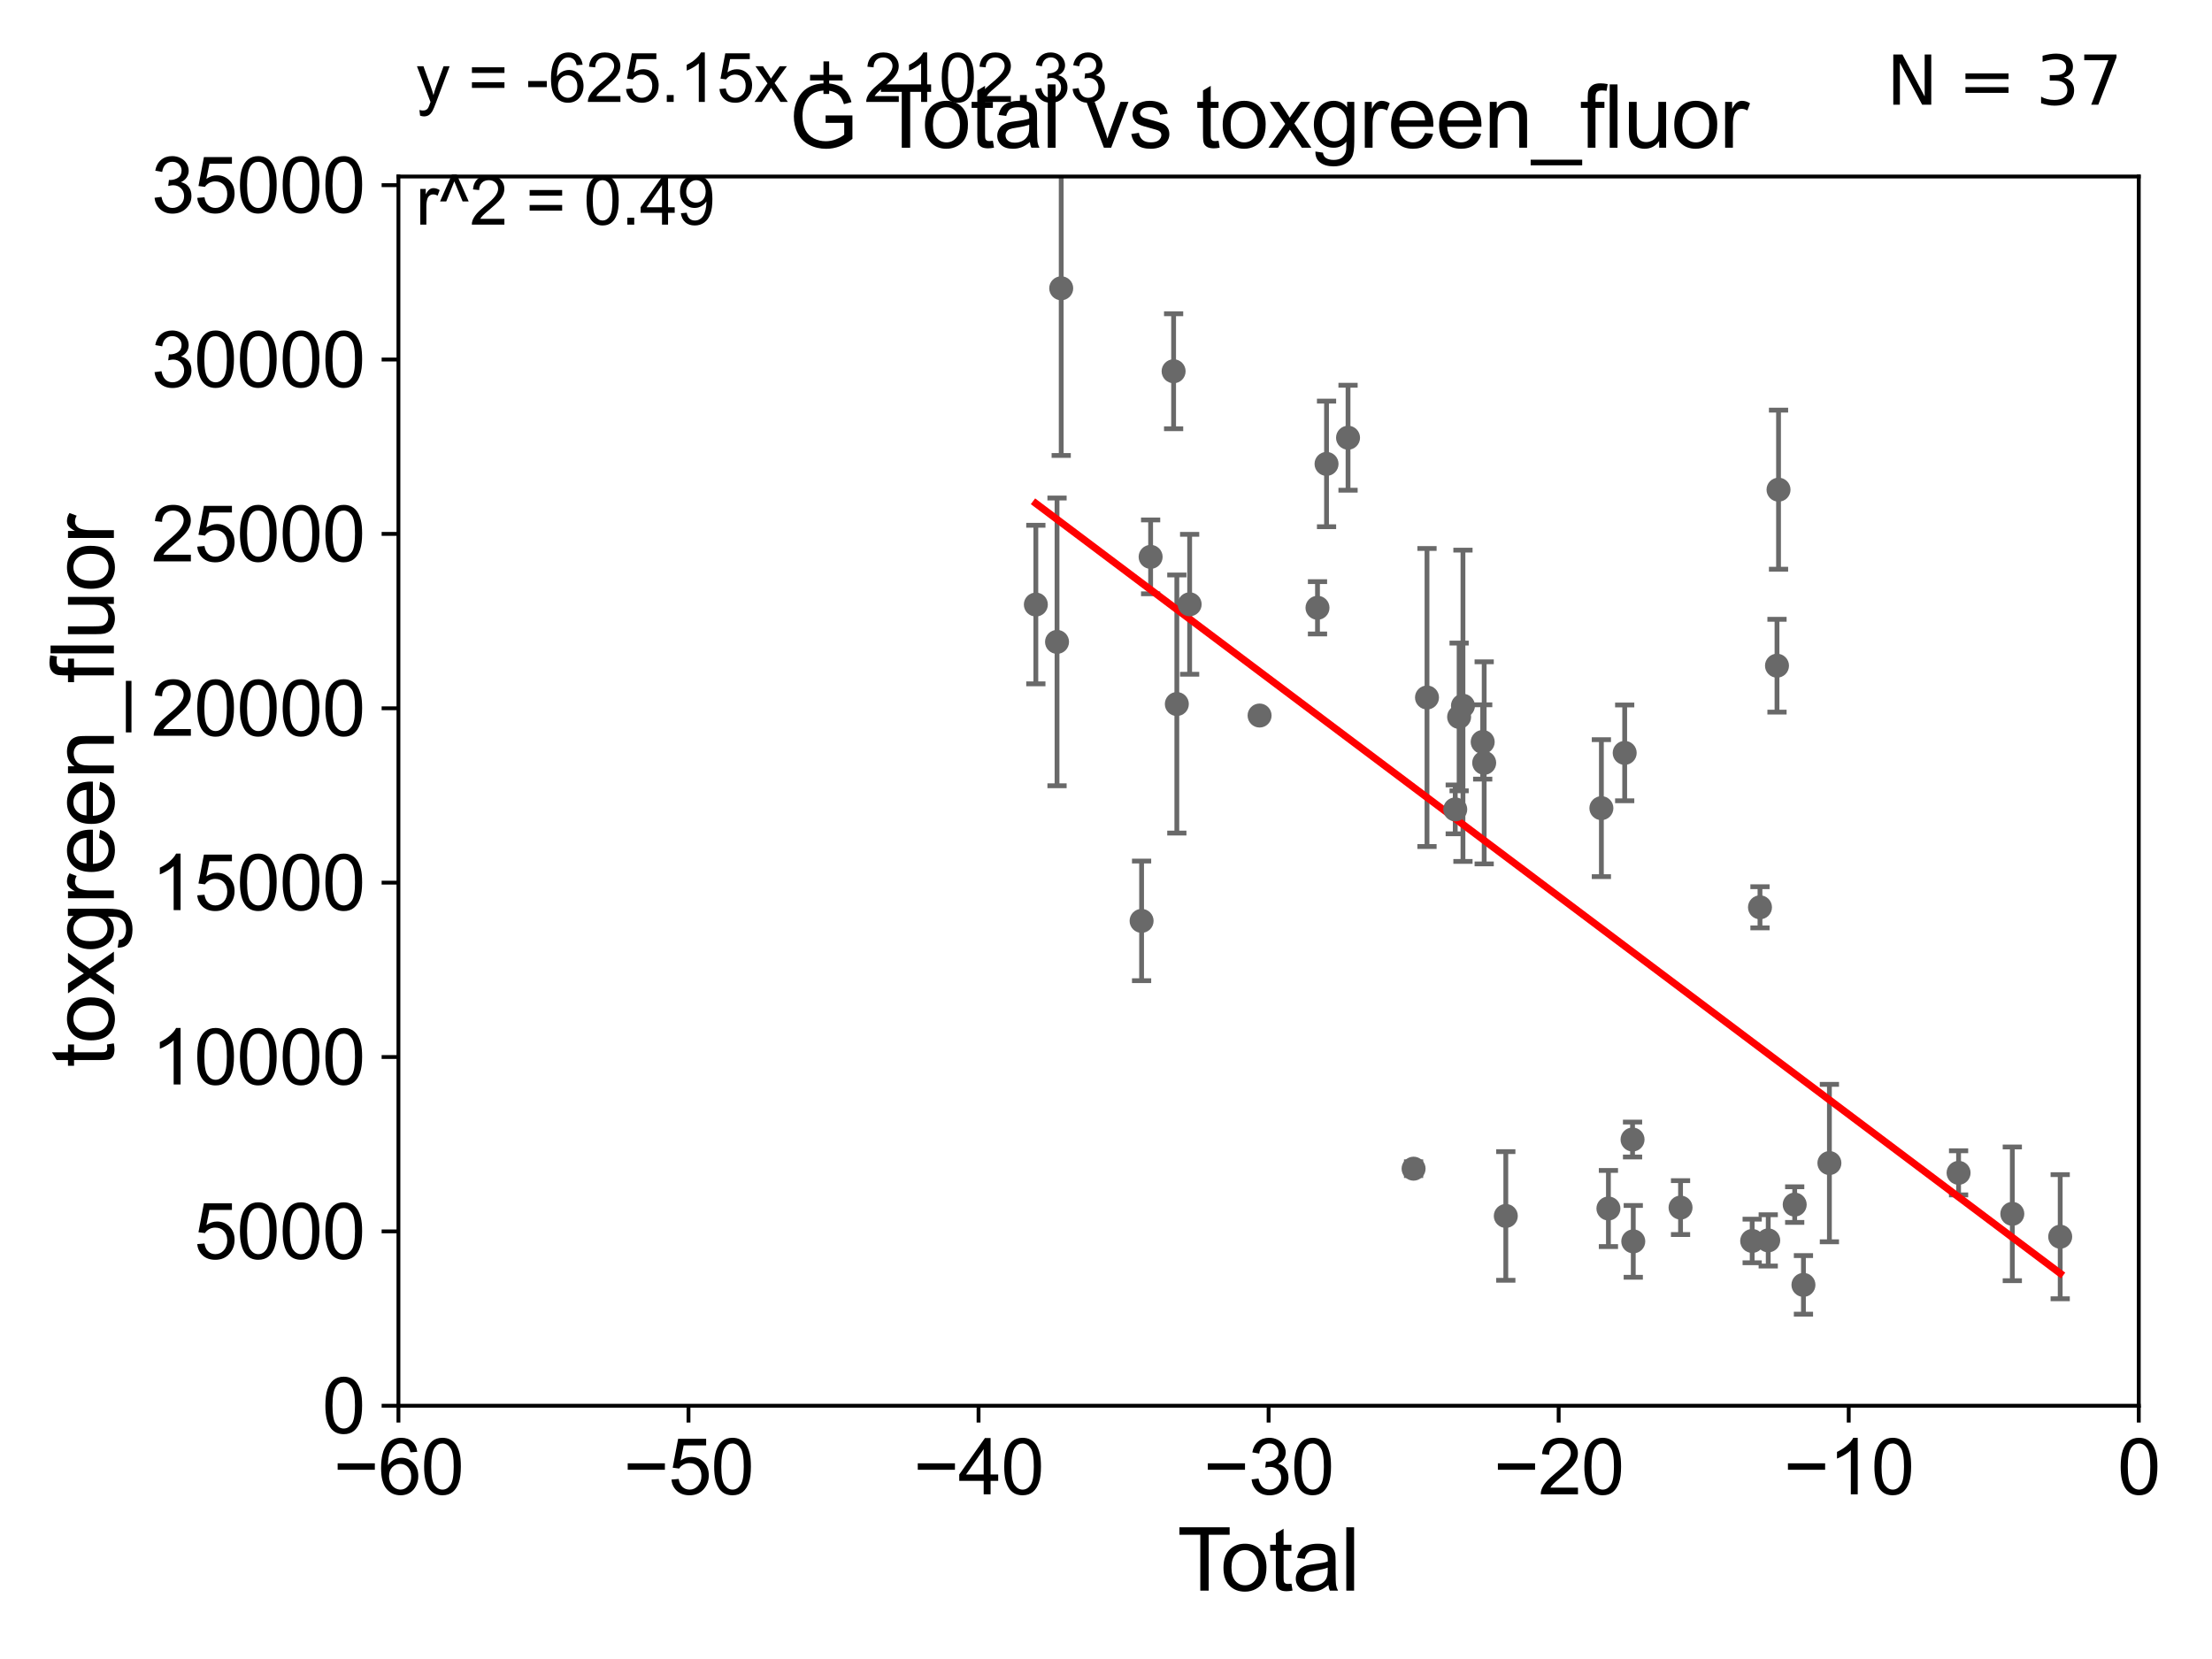<?xml version="1.0" encoding="utf-8" standalone="no"?>
<!DOCTYPE svg PUBLIC "-//W3C//DTD SVG 1.1//EN"
  "http://www.w3.org/Graphics/SVG/1.1/DTD/svg11.dtd">
<svg xmlns:xlink="http://www.w3.org/1999/xlink" width="460.8pt" height="345.6pt" viewBox="0 0 460.8 345.6" xmlns="http://www.w3.org/2000/svg" version="1.1">
 <defs>
  <style type="text/css">*{stroke-linejoin: round; stroke-linecap: butt}</style>
 </defs>
 <g id="figure_1">
  <g id="patch_1">
   <path d="M 0 345.6 
L 460.8 345.6 
L 460.8 0 
L 0 0 
z
" style="fill: #ffffff"/>
  </g>
  <g id="axes_1">
   <g id="patch_2">
    <path d="M 83 292.84 
L 445.545 292.84 
L 445.545 36.775 
L 83 36.775 
z
" style="fill: #ffffff"/>
   </g>
   <g id="PathCollection_1">
    <defs>
     <path id="m08e81e4da4" d="M 0 1.118 
C 0.297 1.118 0.581 1 0.791 0.791 
C 1 0.581 1.118 0.297 1.118 0 
C 1.118 -0.297 1 -0.581 0.791 -0.791 
C 0.581 -1 0.297 -1.118 0 -1.118 
C -0.297 -1.118 -0.581 -1 -0.791 -0.791 
C -1 -0.581 -1.118 -0.297 -1.118 0 
C -1.118 0.297 -1 0.581 -0.791 0.791 
C -0.581 1 -0.297 1.118 0 1.118 
z
" style="stroke: #696969"/>
    </defs>
    <g clip-path="url(#p239531ba52)">
     <use xlink:href="#m08e81e4da4" x="215.786" y="125.939" style="fill: #696969; stroke: #696969"/>
     <use xlink:href="#m08e81e4da4" x="333.598" y="168.352" style="fill: #696969; stroke: #696969"/>
     <use xlink:href="#m08e81e4da4" x="335.063" y="251.754" style="fill: #696969; stroke: #696969"/>
     <use xlink:href="#m08e81e4da4" x="338.453" y="156.841" style="fill: #696969; stroke: #696969"/>
     <use xlink:href="#m08e81e4da4" x="340.09" y="237.384" style="fill: #696969; stroke: #696969"/>
     <use xlink:href="#m08e81e4da4" x="340.24" y="258.602" style="fill: #696969; stroke: #696969"/>
     <use xlink:href="#m08e81e4da4" x="350.088" y="251.563" style="fill: #696969; stroke: #696969"/>
     <use xlink:href="#m08e81e4da4" x="365.01" y="258.514" style="fill: #696969; stroke: #696969"/>
     <use xlink:href="#m08e81e4da4" x="366.636" y="189.009" style="fill: #696969; stroke: #696969"/>
     <use xlink:href="#m08e81e4da4" x="368.355" y="258.394" style="fill: #696969; stroke: #696969"/>
     <use xlink:href="#m08e81e4da4" x="370.181" y="138.677" style="fill: #696969; stroke: #696969"/>
     <use xlink:href="#m08e81e4da4" x="370.501" y="102.009" style="fill: #696969; stroke: #696969"/>
     <use xlink:href="#m08e81e4da4" x="373.869" y="250.94" style="fill: #696969; stroke: #696969"/>
     <use xlink:href="#m08e81e4da4" x="375.69" y="267.665" style="fill: #696969; stroke: #696969"/>
     <use xlink:href="#m08e81e4da4" x="381.098" y="242.287" style="fill: #696969; stroke: #696969"/>
     <use xlink:href="#m08e81e4da4" x="408.008" y="244.324" style="fill: #696969; stroke: #696969"/>
     <use xlink:href="#m08e81e4da4" x="313.686" y="253.305" style="fill: #696969; stroke: #696969"/>
     <use xlink:href="#m08e81e4da4" x="419.202" y="252.864" style="fill: #696969; stroke: #696969"/>
     <use xlink:href="#m08e81e4da4" x="309.182" y="158.912" style="fill: #696969; stroke: #696969"/>
     <use xlink:href="#m08e81e4da4" x="304.76" y="147.023" style="fill: #696969; stroke: #696969"/>
     <use xlink:href="#m08e81e4da4" x="220.199" y="133.718" style="fill: #696969; stroke: #696969"/>
     <use xlink:href="#m08e81e4da4" x="221.069" y="60.054" style="fill: #696969; stroke: #696969"/>
     <use xlink:href="#m08e81e4da4" x="237.815" y="191.837" style="fill: #696969; stroke: #696969"/>
     <use xlink:href="#m08e81e4da4" x="239.696" y="116.005" style="fill: #696969; stroke: #696969"/>
     <use xlink:href="#m08e81e4da4" x="244.485" y="77.339" style="fill: #696969; stroke: #696969"/>
     <use xlink:href="#m08e81e4da4" x="245.156" y="146.662" style="fill: #696969; stroke: #696969"/>
     <use xlink:href="#m08e81e4da4" x="247.825" y="125.886" style="fill: #696969; stroke: #696969"/>
     <use xlink:href="#m08e81e4da4" x="262.395" y="149.058" style="fill: #696969; stroke: #696969"/>
     <use xlink:href="#m08e81e4da4" x="274.459" y="126.613" style="fill: #696969; stroke: #696969"/>
     <use xlink:href="#m08e81e4da4" x="276.342" y="96.642" style="fill: #696969; stroke: #696969"/>
     <use xlink:href="#m08e81e4da4" x="280.821" y="91.187" style="fill: #696969; stroke: #696969"/>
     <use xlink:href="#m08e81e4da4" x="294.475" y="243.457" style="fill: #696969; stroke: #696969"/>
     <use xlink:href="#m08e81e4da4" x="297.27" y="145.302" style="fill: #696969; stroke: #696969"/>
     <use xlink:href="#m08e81e4da4" x="303.153" y="168.611" style="fill: #696969; stroke: #696969"/>
     <use xlink:href="#m08e81e4da4" x="303.962" y="149.352" style="fill: #696969; stroke: #696969"/>
     <use xlink:href="#m08e81e4da4" x="308.872" y="154.566" style="fill: #696969; stroke: #696969"/>
     <use xlink:href="#m08e81e4da4" x="429.177" y="257.63" style="fill: #696969; stroke: #696969"/>
    </g>
   </g>
   <g id="matplotlib.axis_1">
    <g id="xtick_1">
     <g id="line2d_1">
      <defs>
       <path id="m0cb0c0a713" d="M 0 0 
L 0 3.5 
" style="stroke: #000000; stroke-width: 0.8"/>
      </defs>
      <g>
       <use xlink:href="#m0cb0c0a713" x="83" y="292.84" style="stroke: #000000; stroke-width: 0.8"/>
      </g>
     </g>
     <g id="text_1">
      <!-- −60 -->
      <g transform="translate(69.43 311.293)scale(0.16 -0.16)">
       <defs>
        <path id="ArialMT-2212" d="M 3381 1997 
L 356 1997 
L 356 2522 
L 3381 2522 
L 3381 1997 
z
" transform="scale(0.016)"/>
        <path id="ArialMT-36" d="M 3184 3459 
L 2625 3416 
Q 2550 3747 2413 3897 
Q 2184 4138 1850 4138 
Q 1581 4138 1378 3988 
Q 1113 3794 959 3422 
Q 806 3050 800 2363 
Q 1003 2672 1297 2822 
Q 1591 2972 1913 2972 
Q 2475 2972 2870 2558 
Q 3266 2144 3266 1488 
Q 3266 1056 3080 686 
Q 2894 316 2569 119 
Q 2244 -78 1831 -78 
Q 1128 -78 684 439 
Q 241 956 241 2144 
Q 241 3472 731 4075 
Q 1159 4600 1884 4600 
Q 2425 4600 2770 4297 
Q 3116 3994 3184 3459 
z
M 888 1484 
Q 888 1194 1011 928 
Q 1134 663 1356 523 
Q 1578 384 1822 384 
Q 2178 384 2434 671 
Q 2691 959 2691 1453 
Q 2691 1928 2437 2201 
Q 2184 2475 1800 2475 
Q 1419 2475 1153 2201 
Q 888 1928 888 1484 
z
" transform="scale(0.016)"/>
        <path id="ArialMT-30" d="M 266 2259 
Q 266 3072 433 3567 
Q 600 4063 929 4331 
Q 1259 4600 1759 4600 
Q 2128 4600 2406 4451 
Q 2684 4303 2865 4023 
Q 3047 3744 3150 3342 
Q 3253 2941 3253 2259 
Q 3253 1453 3087 958 
Q 2922 463 2592 192 
Q 2263 -78 1759 -78 
Q 1097 -78 719 397 
Q 266 969 266 2259 
z
M 844 2259 
Q 844 1131 1108 757 
Q 1372 384 1759 384 
Q 2147 384 2411 759 
Q 2675 1134 2675 2259 
Q 2675 3391 2411 3762 
Q 2147 4134 1753 4134 
Q 1366 4134 1134 3806 
Q 844 3388 844 2259 
z
" transform="scale(0.016)"/>
       </defs>
       <use xlink:href="#ArialMT-2212"/>
       <use xlink:href="#ArialMT-36" x="58.398"/>
       <use xlink:href="#ArialMT-30" x="114.014"/>
      </g>
     </g>
    </g>
    <g id="xtick_2">
     <g id="line2d_2">
      <g>
       <use xlink:href="#m0cb0c0a713" x="143.424" y="292.84" style="stroke: #000000; stroke-width: 0.8"/>
      </g>
     </g>
     <g id="text_2">
      <!-- −50 -->
      <g transform="translate(129.854 311.293)scale(0.16 -0.16)">
       <defs>
        <path id="ArialMT-35" d="M 266 1200 
L 856 1250 
Q 922 819 1161 601 
Q 1400 384 1738 384 
Q 2144 384 2425 690 
Q 2706 997 2706 1503 
Q 2706 1984 2436 2262 
Q 2166 2541 1728 2541 
Q 1456 2541 1237 2417 
Q 1019 2294 894 2097 
L 366 2166 
L 809 4519 
L 3088 4519 
L 3088 3981 
L 1259 3981 
L 1013 2750 
Q 1425 3038 1878 3038 
Q 2478 3038 2890 2622 
Q 3303 2206 3303 1553 
Q 3303 931 2941 478 
Q 2500 -78 1738 -78 
Q 1113 -78 717 272 
Q 322 622 266 1200 
z
" transform="scale(0.016)"/>
       </defs>
       <use xlink:href="#ArialMT-2212"/>
       <use xlink:href="#ArialMT-35" x="58.398"/>
       <use xlink:href="#ArialMT-30" x="114.014"/>
      </g>
     </g>
    </g>
    <g id="xtick_3">
     <g id="line2d_3">
      <g>
       <use xlink:href="#m0cb0c0a713" x="203.848" y="292.84" style="stroke: #000000; stroke-width: 0.8"/>
      </g>
     </g>
     <g id="text_3">
      <!-- −40 -->
      <g transform="translate(190.278 311.293)scale(0.16 -0.16)">
       <defs>
        <path id="ArialMT-34" d="M 2069 0 
L 2069 1097 
L 81 1097 
L 81 1613 
L 2172 4581 
L 2631 4581 
L 2631 1613 
L 3250 1613 
L 3250 1097 
L 2631 1097 
L 2631 0 
L 2069 0 
z
M 2069 1613 
L 2069 3678 
L 634 1613 
L 2069 1613 
z
" transform="scale(0.016)"/>
       </defs>
       <use xlink:href="#ArialMT-2212"/>
       <use xlink:href="#ArialMT-34" x="58.398"/>
       <use xlink:href="#ArialMT-30" x="114.014"/>
      </g>
     </g>
    </g>
    <g id="xtick_4">
     <g id="line2d_4">
      <g>
       <use xlink:href="#m0cb0c0a713" x="264.272" y="292.84" style="stroke: #000000; stroke-width: 0.8"/>
      </g>
     </g>
     <g id="text_4">
      <!-- −30 -->
      <g transform="translate(250.702 311.293)scale(0.16 -0.16)">
       <defs>
        <path id="ArialMT-33" d="M 269 1209 
L 831 1284 
Q 928 806 1161 595 
Q 1394 384 1728 384 
Q 2125 384 2398 659 
Q 2672 934 2672 1341 
Q 2672 1728 2419 1979 
Q 2166 2231 1775 2231 
Q 1616 2231 1378 2169 
L 1441 2663 
Q 1497 2656 1531 2656 
Q 1891 2656 2178 2843 
Q 2466 3031 2466 3422 
Q 2466 3731 2256 3934 
Q 2047 4138 1716 4138 
Q 1388 4138 1169 3931 
Q 950 3725 888 3313 
L 325 3413 
Q 428 3978 793 4289 
Q 1159 4600 1703 4600 
Q 2078 4600 2393 4439 
Q 2709 4278 2876 4000 
Q 3044 3722 3044 3409 
Q 3044 3113 2884 2869 
Q 2725 2625 2413 2481 
Q 2819 2388 3044 2092 
Q 3269 1797 3269 1353 
Q 3269 753 2831 336 
Q 2394 -81 1725 -81 
Q 1122 -81 723 278 
Q 325 638 269 1209 
z
" transform="scale(0.016)"/>
       </defs>
       <use xlink:href="#ArialMT-2212"/>
       <use xlink:href="#ArialMT-33" x="58.398"/>
       <use xlink:href="#ArialMT-30" x="114.014"/>
      </g>
     </g>
    </g>
    <g id="xtick_5">
     <g id="line2d_5">
      <g>
       <use xlink:href="#m0cb0c0a713" x="324.697" y="292.84" style="stroke: #000000; stroke-width: 0.8"/>
      </g>
     </g>
     <g id="text_5">
      <!-- −20 -->
      <g transform="translate(311.127 311.293)scale(0.16 -0.16)">
       <defs>
        <path id="ArialMT-32" d="M 3222 541 
L 3222 0 
L 194 0 
Q 188 203 259 391 
Q 375 700 629 1000 
Q 884 1300 1366 1694 
Q 2113 2306 2375 2664 
Q 2638 3022 2638 3341 
Q 2638 3675 2398 3904 
Q 2159 4134 1775 4134 
Q 1369 4134 1125 3890 
Q 881 3647 878 3216 
L 300 3275 
Q 359 3922 746 4261 
Q 1134 4600 1788 4600 
Q 2447 4600 2831 4234 
Q 3216 3869 3216 3328 
Q 3216 3053 3103 2787 
Q 2991 2522 2730 2228 
Q 2469 1934 1863 1422 
Q 1356 997 1212 845 
Q 1069 694 975 541 
L 3222 541 
z
" transform="scale(0.016)"/>
       </defs>
       <use xlink:href="#ArialMT-2212"/>
       <use xlink:href="#ArialMT-32" x="58.398"/>
       <use xlink:href="#ArialMT-30" x="114.014"/>
      </g>
     </g>
    </g>
    <g id="xtick_6">
     <g id="line2d_6">
      <g>
       <use xlink:href="#m0cb0c0a713" x="385.121" y="292.84" style="stroke: #000000; stroke-width: 0.8"/>
      </g>
     </g>
     <g id="text_6">
      <!-- −10 -->
      <g transform="translate(371.551 311.293)scale(0.16 -0.16)">
       <defs>
        <path id="ArialMT-31" d="M 2384 0 
L 1822 0 
L 1822 3584 
Q 1619 3391 1289 3197 
Q 959 3003 697 2906 
L 697 3450 
Q 1169 3672 1522 3987 
Q 1875 4303 2022 4600 
L 2384 4600 
L 2384 0 
z
" transform="scale(0.016)"/>
       </defs>
       <use xlink:href="#ArialMT-2212"/>
       <use xlink:href="#ArialMT-31" x="58.398"/>
       <use xlink:href="#ArialMT-30" x="114.014"/>
      </g>
     </g>
    </g>
    <g id="xtick_7">
     <g id="line2d_7">
      <g>
       <use xlink:href="#m0cb0c0a713" x="445.545" y="292.84" style="stroke: #000000; stroke-width: 0.8"/>
      </g>
     </g>
     <g id="text_7">
      <!-- 0 -->
      <g transform="translate(441.096 311.293)scale(0.16 -0.16)">
       <use xlink:href="#ArialMT-30"/>
      </g>
     </g>
    </g>
    <g id="text_8">
     <!-- Total -->
     <g transform="translate(245.267 331.357)scale(0.18 -0.18)">
      <defs>
       <path id="ArialMT-54" d="M 1659 0 
L 1659 4041 
L 150 4041 
L 150 4581 
L 3781 4581 
L 3781 4041 
L 2266 4041 
L 2266 0 
L 1659 0 
z
" transform="scale(0.016)"/>
       <path id="ArialMT-6f" d="M 213 1659 
Q 213 2581 725 3025 
Q 1153 3394 1769 3394 
Q 2453 3394 2887 2945 
Q 3322 2497 3322 1706 
Q 3322 1066 3130 698 
Q 2938 331 2570 128 
Q 2203 -75 1769 -75 
Q 1072 -75 642 372 
Q 213 819 213 1659 
z
M 791 1659 
Q 791 1022 1069 705 
Q 1347 388 1769 388 
Q 2188 388 2466 706 
Q 2744 1025 2744 1678 
Q 2744 2294 2464 2611 
Q 2184 2928 1769 2928 
Q 1347 2928 1069 2612 
Q 791 2297 791 1659 
z
" transform="scale(0.016)"/>
       <path id="ArialMT-74" d="M 1650 503 
L 1731 6 
Q 1494 -44 1306 -44 
Q 1000 -44 831 53 
Q 663 150 594 308 
Q 525 466 525 972 
L 525 2881 
L 113 2881 
L 113 3319 
L 525 3319 
L 525 4141 
L 1084 4478 
L 1084 3319 
L 1650 3319 
L 1650 2881 
L 1084 2881 
L 1084 941 
Q 1084 700 1114 631 
Q 1144 563 1211 522 
Q 1278 481 1403 481 
Q 1497 481 1650 503 
z
" transform="scale(0.016)"/>
       <path id="ArialMT-61" d="M 2588 409 
Q 2275 144 1986 34 
Q 1697 -75 1366 -75 
Q 819 -75 525 192 
Q 231 459 231 875 
Q 231 1119 342 1320 
Q 453 1522 633 1644 
Q 813 1766 1038 1828 
Q 1203 1872 1538 1913 
Q 2219 1994 2541 2106 
Q 2544 2222 2544 2253 
Q 2544 2597 2384 2738 
Q 2169 2928 1744 2928 
Q 1347 2928 1158 2789 
Q 969 2650 878 2297 
L 328 2372 
Q 403 2725 575 2942 
Q 747 3159 1072 3276 
Q 1397 3394 1825 3394 
Q 2250 3394 2515 3294 
Q 2781 3194 2906 3042 
Q 3031 2891 3081 2659 
Q 3109 2516 3109 2141 
L 3109 1391 
Q 3109 606 3145 398 
Q 3181 191 3288 0 
L 2700 0 
Q 2613 175 2588 409 
z
M 2541 1666 
Q 2234 1541 1622 1453 
Q 1275 1403 1131 1340 
Q 988 1278 909 1158 
Q 831 1038 831 891 
Q 831 666 1001 516 
Q 1172 366 1500 366 
Q 1825 366 2078 508 
Q 2331 650 2450 897 
Q 2541 1088 2541 1459 
L 2541 1666 
z
" transform="scale(0.016)"/>
       <path id="ArialMT-6c" d="M 409 0 
L 409 4581 
L 972 4581 
L 972 0 
L 409 0 
z
" transform="scale(0.016)"/>
      </defs>
      <use xlink:href="#ArialMT-54"/>
      <use xlink:href="#ArialMT-6f" x="49.959"/>
      <use xlink:href="#ArialMT-74" x="105.574"/>
      <use xlink:href="#ArialMT-61" x="133.357"/>
      <use xlink:href="#ArialMT-6c" x="188.973"/>
     </g>
    </g>
   </g>
   <g id="matplotlib.axis_2">
    <g id="ytick_1">
     <g id="line2d_8">
      <defs>
       <path id="md3a8d37939" d="M 0 0 
L -3.5 0 
" style="stroke: #000000; stroke-width: 0.8"/>
      </defs>
      <g>
       <use xlink:href="#md3a8d37939" x="83" y="292.84" style="stroke: #000000; stroke-width: 0.8"/>
      </g>
     </g>
     <g id="text_9">
      <!-- 0 -->
      <g transform="translate(67.103 298.566)scale(0.16 -0.16)">
       <use xlink:href="#ArialMT-30"/>
      </g>
     </g>
    </g>
    <g id="ytick_2">
     <g id="line2d_9">
      <g>
       <use xlink:href="#md3a8d37939" x="83" y="256.516" style="stroke: #000000; stroke-width: 0.8"/>
      </g>
     </g>
     <g id="text_10">
      <!-- 5000 -->
      <g transform="translate(40.41 262.242)scale(0.16 -0.16)">
       <use xlink:href="#ArialMT-35"/>
       <use xlink:href="#ArialMT-30" x="55.615"/>
       <use xlink:href="#ArialMT-30" x="111.23"/>
       <use xlink:href="#ArialMT-30" x="166.846"/>
      </g>
     </g>
    </g>
    <g id="ytick_3">
     <g id="line2d_10">
      <g>
       <use xlink:href="#md3a8d37939" x="83" y="220.192" style="stroke: #000000; stroke-width: 0.8"/>
      </g>
     </g>
     <g id="text_11">
      <!-- 10000 -->
      <g transform="translate(31.512 225.918)scale(0.16 -0.16)">
       <use xlink:href="#ArialMT-31"/>
       <use xlink:href="#ArialMT-30" x="55.615"/>
       <use xlink:href="#ArialMT-30" x="111.23"/>
       <use xlink:href="#ArialMT-30" x="166.846"/>
       <use xlink:href="#ArialMT-30" x="222.461"/>
      </g>
     </g>
    </g>
    <g id="ytick_4">
     <g id="line2d_11">
      <g>
       <use xlink:href="#md3a8d37939" x="83" y="183.867" style="stroke: #000000; stroke-width: 0.8"/>
      </g>
     </g>
     <g id="text_12">
      <!-- 15000 -->
      <g transform="translate(31.512 189.594)scale(0.16 -0.16)">
       <use xlink:href="#ArialMT-31"/>
       <use xlink:href="#ArialMT-35" x="55.615"/>
       <use xlink:href="#ArialMT-30" x="111.23"/>
       <use xlink:href="#ArialMT-30" x="166.846"/>
       <use xlink:href="#ArialMT-30" x="222.461"/>
      </g>
     </g>
    </g>
    <g id="ytick_5">
     <g id="line2d_12">
      <g>
       <use xlink:href="#md3a8d37939" x="83" y="147.543" style="stroke: #000000; stroke-width: 0.8"/>
      </g>
     </g>
     <g id="text_13">
      <!-- 20000 -->
      <g transform="translate(31.512 153.27)scale(0.16 -0.16)">
       <use xlink:href="#ArialMT-32"/>
       <use xlink:href="#ArialMT-30" x="55.615"/>
       <use xlink:href="#ArialMT-30" x="111.23"/>
       <use xlink:href="#ArialMT-30" x="166.846"/>
       <use xlink:href="#ArialMT-30" x="222.461"/>
      </g>
     </g>
    </g>
    <g id="ytick_6">
     <g id="line2d_13">
      <g>
       <use xlink:href="#md3a8d37939" x="83" y="111.219" style="stroke: #000000; stroke-width: 0.8"/>
      </g>
     </g>
     <g id="text_14">
      <!-- 25000 -->
      <g transform="translate(31.512 116.945)scale(0.16 -0.16)">
       <use xlink:href="#ArialMT-32"/>
       <use xlink:href="#ArialMT-35" x="55.615"/>
       <use xlink:href="#ArialMT-30" x="111.23"/>
       <use xlink:href="#ArialMT-30" x="166.846"/>
       <use xlink:href="#ArialMT-30" x="222.461"/>
      </g>
     </g>
    </g>
    <g id="ytick_7">
     <g id="line2d_14">
      <g>
       <use xlink:href="#md3a8d37939" x="83" y="74.895" style="stroke: #000000; stroke-width: 0.8"/>
      </g>
     </g>
     <g id="text_15">
      <!-- 30000 -->
      <g transform="translate(31.512 80.621)scale(0.16 -0.16)">
       <use xlink:href="#ArialMT-33"/>
       <use xlink:href="#ArialMT-30" x="55.615"/>
       <use xlink:href="#ArialMT-30" x="111.23"/>
       <use xlink:href="#ArialMT-30" x="166.846"/>
       <use xlink:href="#ArialMT-30" x="222.461"/>
      </g>
     </g>
    </g>
    <g id="ytick_8">
     <g id="line2d_15">
      <g>
       <use xlink:href="#md3a8d37939" x="83" y="38.571" style="stroke: #000000; stroke-width: 0.8"/>
      </g>
     </g>
     <g id="text_16">
      <!-- 35000 -->
      <g transform="translate(31.512 44.297)scale(0.16 -0.16)">
       <use xlink:href="#ArialMT-33"/>
       <use xlink:href="#ArialMT-35" x="55.615"/>
       <use xlink:href="#ArialMT-30" x="111.23"/>
       <use xlink:href="#ArialMT-30" x="166.846"/>
       <use xlink:href="#ArialMT-30" x="222.461"/>
      </g>
     </g>
    </g>
    <g id="text_17">
     <!-- toxgreen_fluor -->
     <g transform="translate(23.724 222.34)rotate(-90)scale(0.18 -0.18)">
      <defs>
       <path id="ArialMT-78" d="M 47 0 
L 1259 1725 
L 138 3319 
L 841 3319 
L 1350 2541 
Q 1494 2319 1581 2169 
Q 1719 2375 1834 2534 
L 2394 3319 
L 3066 3319 
L 1919 1756 
L 3153 0 
L 2463 0 
L 1781 1031 
L 1600 1309 
L 728 0 
L 47 0 
z
" transform="scale(0.016)"/>
       <path id="ArialMT-67" d="M 319 -275 
L 866 -356 
Q 900 -609 1056 -725 
Q 1266 -881 1628 -881 
Q 2019 -881 2231 -725 
Q 2444 -569 2519 -288 
Q 2563 -116 2559 434 
Q 2191 0 1641 0 
Q 956 0 581 494 
Q 206 988 206 1678 
Q 206 2153 378 2554 
Q 550 2956 876 3175 
Q 1203 3394 1644 3394 
Q 2231 3394 2613 2919 
L 2613 3319 
L 3131 3319 
L 3131 450 
Q 3131 -325 2973 -648 
Q 2816 -972 2473 -1159 
Q 2131 -1347 1631 -1347 
Q 1038 -1347 672 -1080 
Q 306 -813 319 -275 
z
M 784 1719 
Q 784 1066 1043 766 
Q 1303 466 1694 466 
Q 2081 466 2343 764 
Q 2606 1063 2606 1700 
Q 2606 2309 2336 2618 
Q 2066 2928 1684 2928 
Q 1309 2928 1046 2623 
Q 784 2319 784 1719 
z
" transform="scale(0.016)"/>
       <path id="ArialMT-72" d="M 416 0 
L 416 3319 
L 922 3319 
L 922 2816 
Q 1116 3169 1280 3281 
Q 1444 3394 1641 3394 
Q 1925 3394 2219 3213 
L 2025 2691 
Q 1819 2813 1613 2813 
Q 1428 2813 1281 2702 
Q 1134 2591 1072 2394 
Q 978 2094 978 1738 
L 978 0 
L 416 0 
z
" transform="scale(0.016)"/>
       <path id="ArialMT-65" d="M 2694 1069 
L 3275 997 
Q 3138 488 2766 206 
Q 2394 -75 1816 -75 
Q 1088 -75 661 373 
Q 234 822 234 1631 
Q 234 2469 665 2931 
Q 1097 3394 1784 3394 
Q 2450 3394 2872 2941 
Q 3294 2488 3294 1666 
Q 3294 1616 3291 1516 
L 816 1516 
Q 847 969 1125 678 
Q 1403 388 1819 388 
Q 2128 388 2347 550 
Q 2566 713 2694 1069 
z
M 847 1978 
L 2700 1978 
Q 2663 2397 2488 2606 
Q 2219 2931 1791 2931 
Q 1403 2931 1139 2672 
Q 875 2413 847 1978 
z
" transform="scale(0.016)"/>
       <path id="ArialMT-6e" d="M 422 0 
L 422 3319 
L 928 3319 
L 928 2847 
Q 1294 3394 1984 3394 
Q 2284 3394 2536 3286 
Q 2788 3178 2913 3003 
Q 3038 2828 3088 2588 
Q 3119 2431 3119 2041 
L 3119 0 
L 2556 0 
L 2556 2019 
Q 2556 2363 2490 2533 
Q 2425 2703 2258 2804 
Q 2091 2906 1866 2906 
Q 1506 2906 1245 2678 
Q 984 2450 984 1813 
L 984 0 
L 422 0 
z
" transform="scale(0.016)"/>
       <path id="ArialMT-5f" d="M -97 -1272 
L -97 -866 
L 3631 -866 
L 3631 -1272 
L -97 -1272 
z
" transform="scale(0.016)"/>
       <path id="ArialMT-66" d="M 556 0 
L 556 2881 
L 59 2881 
L 59 3319 
L 556 3319 
L 556 3672 
Q 556 4006 616 4169 
Q 697 4388 901 4523 
Q 1106 4659 1475 4659 
Q 1713 4659 2000 4603 
L 1916 4113 
Q 1741 4144 1584 4144 
Q 1328 4144 1222 4034 
Q 1116 3925 1116 3625 
L 1116 3319 
L 1763 3319 
L 1763 2881 
L 1116 2881 
L 1116 0 
L 556 0 
z
" transform="scale(0.016)"/>
       <path id="ArialMT-75" d="M 2597 0 
L 2597 488 
Q 2209 -75 1544 -75 
Q 1250 -75 995 37 
Q 741 150 617 320 
Q 494 491 444 738 
Q 409 903 409 1263 
L 409 3319 
L 972 3319 
L 972 1478 
Q 972 1038 1006 884 
Q 1059 663 1231 536 
Q 1403 409 1656 409 
Q 1909 409 2131 539 
Q 2353 669 2445 892 
Q 2538 1116 2538 1541 
L 2538 3319 
L 3100 3319 
L 3100 0 
L 2597 0 
z
" transform="scale(0.016)"/>
      </defs>
      <use xlink:href="#ArialMT-74"/>
      <use xlink:href="#ArialMT-6f" x="27.783"/>
      <use xlink:href="#ArialMT-78" x="83.398"/>
      <use xlink:href="#ArialMT-67" x="133.398"/>
      <use xlink:href="#ArialMT-72" x="189.014"/>
      <use xlink:href="#ArialMT-65" x="222.314"/>
      <use xlink:href="#ArialMT-65" x="277.93"/>
      <use xlink:href="#ArialMT-6e" x="333.545"/>
      <use xlink:href="#ArialMT-5f" x="389.16"/>
      <use xlink:href="#ArialMT-66" x="444.775"/>
      <use xlink:href="#ArialMT-6c" x="472.559"/>
      <use xlink:href="#ArialMT-75" x="494.775"/>
      <use xlink:href="#ArialMT-6f" x="550.391"/>
      <use xlink:href="#ArialMT-72" x="606.006"/>
     </g>
    </g>
   </g>
   <g id="LineCollection_1">
    <path d="M 215.786 142.455 
L 215.786 109.423 
" clip-path="url(#p239531ba52)" style="fill: none; stroke: #696969"/>
    <path d="M 333.598 182.619 
L 333.598 154.085 
" clip-path="url(#p239531ba52)" style="fill: none; stroke: #696969"/>
    <path d="M 335.063 259.681 
L 335.063 243.828 
" clip-path="url(#p239531ba52)" style="fill: none; stroke: #696969"/>
    <path d="M 338.453 166.82 
L 338.453 146.861 
" clip-path="url(#p239531ba52)" style="fill: none; stroke: #696969"/>
    <path d="M 340.09 241.022 
L 340.09 233.746 
" clip-path="url(#p239531ba52)" style="fill: none; stroke: #696969"/>
    <path d="M 340.24 266.076 
L 340.24 251.127 
" clip-path="url(#p239531ba52)" style="fill: none; stroke: #696969"/>
    <path d="M 350.088 257.174 
L 350.088 245.952 
" clip-path="url(#p239531ba52)" style="fill: none; stroke: #696969"/>
    <path d="M 365.01 263.053 
L 365.01 253.975 
" clip-path="url(#p239531ba52)" style="fill: none; stroke: #696969"/>
    <path d="M 366.636 193.298 
L 366.636 184.72 
" clip-path="url(#p239531ba52)" style="fill: none; stroke: #696969"/>
    <path d="M 368.355 263.737 
L 368.355 253.051 
" clip-path="url(#p239531ba52)" style="fill: none; stroke: #696969"/>
    <path d="M 370.181 148.344 
L 370.181 129.01 
" clip-path="url(#p239531ba52)" style="fill: none; stroke: #696969"/>
    <path d="M 370.501 118.578 
L 370.501 85.439 
" clip-path="url(#p239531ba52)" style="fill: none; stroke: #696969"/>
    <path d="M 373.869 254.647 
L 373.869 247.232 
" clip-path="url(#p239531ba52)" style="fill: none; stroke: #696969"/>
    <path d="M 375.69 273.766 
L 375.69 261.564 
" clip-path="url(#p239531ba52)" style="fill: none; stroke: #696969"/>
    <path d="M 381.098 258.685 
L 381.098 225.89 
" clip-path="url(#p239531ba52)" style="fill: none; stroke: #696969"/>
    <path d="M 408.008 248.92 
L 408.008 239.727 
" clip-path="url(#p239531ba52)" style="fill: none; stroke: #696969"/>
    <path d="M 313.686 266.708 
L 313.686 239.903 
" clip-path="url(#p239531ba52)" style="fill: none; stroke: #696969"/>
    <path d="M 419.202 266.794 
L 419.202 238.933 
" clip-path="url(#p239531ba52)" style="fill: none; stroke: #696969"/>
    <path d="M 309.182 179.961 
L 309.182 137.862 
" clip-path="url(#p239531ba52)" style="fill: none; stroke: #696969"/>
    <path d="M 304.76 179.444 
L 304.76 114.602 
" clip-path="url(#p239531ba52)" style="fill: none; stroke: #696969"/>
    <path d="M 220.199 163.689 
L 220.199 103.748 
" clip-path="url(#p239531ba52)" style="fill: none; stroke: #696969"/>
    <path d="M 221.069 94.883 
L 221.069 25.225 
" clip-path="url(#p239531ba52)" style="fill: none; stroke: #696969"/>
    <path d="M 237.815 204.296 
L 237.815 179.378 
" clip-path="url(#p239531ba52)" style="fill: none; stroke: #696969"/>
    <path d="M 239.696 123.696 
L 239.696 108.315 
" clip-path="url(#p239531ba52)" style="fill: none; stroke: #696969"/>
    <path d="M 244.485 89.318 
L 244.485 65.36 
" clip-path="url(#p239531ba52)" style="fill: none; stroke: #696969"/>
    <path d="M 245.156 173.544 
L 245.156 119.78 
" clip-path="url(#p239531ba52)" style="fill: none; stroke: #696969"/>
    <path d="M 247.825 140.457 
L 247.825 111.314 
" clip-path="url(#p239531ba52)" style="fill: none; stroke: #696969"/>
    <path d="M 262.395 149.554 
L 262.395 148.562 
" clip-path="url(#p239531ba52)" style="fill: none; stroke: #696969"/>
    <path d="M 274.459 132.064 
L 274.459 121.162 
" clip-path="url(#p239531ba52)" style="fill: none; stroke: #696969"/>
    <path d="M 276.342 109.725 
L 276.342 83.558 
" clip-path="url(#p239531ba52)" style="fill: none; stroke: #696969"/>
    <path d="M 280.821 102.122 
L 280.821 80.251 
" clip-path="url(#p239531ba52)" style="fill: none; stroke: #696969"/>
    <path d="M 294.475 244.889 
L 294.475 242.025 
" clip-path="url(#p239531ba52)" style="fill: none; stroke: #696969"/>
    <path d="M 297.27 176.343 
L 297.27 114.261 
" clip-path="url(#p239531ba52)" style="fill: none; stroke: #696969"/>
    <path d="M 303.153 173.7 
L 303.153 163.522 
" clip-path="url(#p239531ba52)" style="fill: none; stroke: #696969"/>
    <path d="M 303.962 164.74 
L 303.962 133.965 
" clip-path="url(#p239531ba52)" style="fill: none; stroke: #696969"/>
    <path d="M 308.872 162.307 
L 308.872 146.825 
" clip-path="url(#p239531ba52)" style="fill: none; stroke: #696969"/>
    <path d="M 429.177 270.559 
L 429.177 244.701 
" clip-path="url(#p239531ba52)" style="fill: none; stroke: #696969"/>
   </g>
   <g id="line2d_16">
    <defs>
     <path id="m322a85f68e" d="M 2 0 
L -2 -0 
" style="stroke: #696969"/>
    </defs>
    <g clip-path="url(#p239531ba52)">
     <use xlink:href="#m322a85f68e" x="215.786" y="142.455" style="fill: #696969; stroke: #696969"/>
     <use xlink:href="#m322a85f68e" x="333.598" y="182.619" style="fill: #696969; stroke: #696969"/>
     <use xlink:href="#m322a85f68e" x="335.063" y="259.681" style="fill: #696969; stroke: #696969"/>
     <use xlink:href="#m322a85f68e" x="338.453" y="166.82" style="fill: #696969; stroke: #696969"/>
     <use xlink:href="#m322a85f68e" x="340.09" y="241.022" style="fill: #696969; stroke: #696969"/>
     <use xlink:href="#m322a85f68e" x="340.24" y="266.076" style="fill: #696969; stroke: #696969"/>
     <use xlink:href="#m322a85f68e" x="350.088" y="257.174" style="fill: #696969; stroke: #696969"/>
     <use xlink:href="#m322a85f68e" x="365.01" y="263.053" style="fill: #696969; stroke: #696969"/>
     <use xlink:href="#m322a85f68e" x="366.636" y="193.298" style="fill: #696969; stroke: #696969"/>
     <use xlink:href="#m322a85f68e" x="368.355" y="263.737" style="fill: #696969; stroke: #696969"/>
     <use xlink:href="#m322a85f68e" x="370.181" y="148.344" style="fill: #696969; stroke: #696969"/>
     <use xlink:href="#m322a85f68e" x="370.501" y="118.578" style="fill: #696969; stroke: #696969"/>
     <use xlink:href="#m322a85f68e" x="373.869" y="254.647" style="fill: #696969; stroke: #696969"/>
     <use xlink:href="#m322a85f68e" x="375.69" y="273.766" style="fill: #696969; stroke: #696969"/>
     <use xlink:href="#m322a85f68e" x="381.098" y="258.685" style="fill: #696969; stroke: #696969"/>
     <use xlink:href="#m322a85f68e" x="408.008" y="248.92" style="fill: #696969; stroke: #696969"/>
     <use xlink:href="#m322a85f68e" x="313.686" y="266.708" style="fill: #696969; stroke: #696969"/>
     <use xlink:href="#m322a85f68e" x="419.202" y="266.794" style="fill: #696969; stroke: #696969"/>
     <use xlink:href="#m322a85f68e" x="309.182" y="179.961" style="fill: #696969; stroke: #696969"/>
     <use xlink:href="#m322a85f68e" x="304.76" y="179.444" style="fill: #696969; stroke: #696969"/>
     <use xlink:href="#m322a85f68e" x="220.199" y="163.689" style="fill: #696969; stroke: #696969"/>
     <use xlink:href="#m322a85f68e" x="221.069" y="94.883" style="fill: #696969; stroke: #696969"/>
     <use xlink:href="#m322a85f68e" x="237.815" y="204.296" style="fill: #696969; stroke: #696969"/>
     <use xlink:href="#m322a85f68e" x="239.696" y="123.696" style="fill: #696969; stroke: #696969"/>
     <use xlink:href="#m322a85f68e" x="244.485" y="89.318" style="fill: #696969; stroke: #696969"/>
     <use xlink:href="#m322a85f68e" x="245.156" y="173.544" style="fill: #696969; stroke: #696969"/>
     <use xlink:href="#m322a85f68e" x="247.825" y="140.457" style="fill: #696969; stroke: #696969"/>
     <use xlink:href="#m322a85f68e" x="262.395" y="149.554" style="fill: #696969; stroke: #696969"/>
     <use xlink:href="#m322a85f68e" x="274.459" y="132.064" style="fill: #696969; stroke: #696969"/>
     <use xlink:href="#m322a85f68e" x="276.342" y="109.725" style="fill: #696969; stroke: #696969"/>
     <use xlink:href="#m322a85f68e" x="280.821" y="102.122" style="fill: #696969; stroke: #696969"/>
     <use xlink:href="#m322a85f68e" x="294.475" y="244.889" style="fill: #696969; stroke: #696969"/>
     <use xlink:href="#m322a85f68e" x="297.27" y="176.343" style="fill: #696969; stroke: #696969"/>
     <use xlink:href="#m322a85f68e" x="303.153" y="173.7" style="fill: #696969; stroke: #696969"/>
     <use xlink:href="#m322a85f68e" x="303.962" y="164.74" style="fill: #696969; stroke: #696969"/>
     <use xlink:href="#m322a85f68e" x="308.872" y="162.307" style="fill: #696969; stroke: #696969"/>
     <use xlink:href="#m322a85f68e" x="429.177" y="270.559" style="fill: #696969; stroke: #696969"/>
    </g>
   </g>
   <g id="line2d_17">
    <g clip-path="url(#p239531ba52)">
     <use xlink:href="#m322a85f68e" x="215.786" y="109.423" style="fill: #696969; stroke: #696969"/>
     <use xlink:href="#m322a85f68e" x="333.598" y="154.085" style="fill: #696969; stroke: #696969"/>
     <use xlink:href="#m322a85f68e" x="335.063" y="243.828" style="fill: #696969; stroke: #696969"/>
     <use xlink:href="#m322a85f68e" x="338.453" y="146.861" style="fill: #696969; stroke: #696969"/>
     <use xlink:href="#m322a85f68e" x="340.09" y="233.746" style="fill: #696969; stroke: #696969"/>
     <use xlink:href="#m322a85f68e" x="340.24" y="251.127" style="fill: #696969; stroke: #696969"/>
     <use xlink:href="#m322a85f68e" x="350.088" y="245.952" style="fill: #696969; stroke: #696969"/>
     <use xlink:href="#m322a85f68e" x="365.01" y="253.975" style="fill: #696969; stroke: #696969"/>
     <use xlink:href="#m322a85f68e" x="366.636" y="184.72" style="fill: #696969; stroke: #696969"/>
     <use xlink:href="#m322a85f68e" x="368.355" y="253.051" style="fill: #696969; stroke: #696969"/>
     <use xlink:href="#m322a85f68e" x="370.181" y="129.01" style="fill: #696969; stroke: #696969"/>
     <use xlink:href="#m322a85f68e" x="370.501" y="85.439" style="fill: #696969; stroke: #696969"/>
     <use xlink:href="#m322a85f68e" x="373.869" y="247.232" style="fill: #696969; stroke: #696969"/>
     <use xlink:href="#m322a85f68e" x="375.69" y="261.564" style="fill: #696969; stroke: #696969"/>
     <use xlink:href="#m322a85f68e" x="381.098" y="225.89" style="fill: #696969; stroke: #696969"/>
     <use xlink:href="#m322a85f68e" x="408.008" y="239.727" style="fill: #696969; stroke: #696969"/>
     <use xlink:href="#m322a85f68e" x="313.686" y="239.903" style="fill: #696969; stroke: #696969"/>
     <use xlink:href="#m322a85f68e" x="419.202" y="238.933" style="fill: #696969; stroke: #696969"/>
     <use xlink:href="#m322a85f68e" x="309.182" y="137.862" style="fill: #696969; stroke: #696969"/>
     <use xlink:href="#m322a85f68e" x="304.76" y="114.602" style="fill: #696969; stroke: #696969"/>
     <use xlink:href="#m322a85f68e" x="220.199" y="103.748" style="fill: #696969; stroke: #696969"/>
     <use xlink:href="#m322a85f68e" x="221.069" y="25.225" style="fill: #696969; stroke: #696969"/>
     <use xlink:href="#m322a85f68e" x="237.815" y="179.378" style="fill: #696969; stroke: #696969"/>
     <use xlink:href="#m322a85f68e" x="239.696" y="108.315" style="fill: #696969; stroke: #696969"/>
     <use xlink:href="#m322a85f68e" x="244.485" y="65.36" style="fill: #696969; stroke: #696969"/>
     <use xlink:href="#m322a85f68e" x="245.156" y="119.78" style="fill: #696969; stroke: #696969"/>
     <use xlink:href="#m322a85f68e" x="247.825" y="111.314" style="fill: #696969; stroke: #696969"/>
     <use xlink:href="#m322a85f68e" x="262.395" y="148.562" style="fill: #696969; stroke: #696969"/>
     <use xlink:href="#m322a85f68e" x="274.459" y="121.162" style="fill: #696969; stroke: #696969"/>
     <use xlink:href="#m322a85f68e" x="276.342" y="83.558" style="fill: #696969; stroke: #696969"/>
     <use xlink:href="#m322a85f68e" x="280.821" y="80.251" style="fill: #696969; stroke: #696969"/>
     <use xlink:href="#m322a85f68e" x="294.475" y="242.025" style="fill: #696969; stroke: #696969"/>
     <use xlink:href="#m322a85f68e" x="297.27" y="114.261" style="fill: #696969; stroke: #696969"/>
     <use xlink:href="#m322a85f68e" x="303.153" y="163.522" style="fill: #696969; stroke: #696969"/>
     <use xlink:href="#m322a85f68e" x="303.962" y="133.965" style="fill: #696969; stroke: #696969"/>
     <use xlink:href="#m322a85f68e" x="308.872" y="146.825" style="fill: #696969; stroke: #696969"/>
     <use xlink:href="#m322a85f68e" x="429.177" y="244.701" style="fill: #696969; stroke: #696969"/>
    </g>
   </g>
   <g id="line2d_18">
    <path d="M 215.786 104.875 
L 333.598 193.425 
L 335.063 194.526 
L 338.453 197.074 
L 340.09 198.304 
L 340.24 198.417 
L 350.088 205.819 
L 365.01 217.035 
L 366.636 218.257 
L 368.355 219.549 
L 370.181 220.921 
L 370.501 221.162 
L 373.869 223.693 
L 375.69 225.063 
L 381.098 229.127 
L 408.008 249.353 
L 313.686 178.459 
L 419.202 257.767 
L 309.182 175.073 
L 304.76 171.75 
L 220.199 108.191 
L 221.069 108.845 
L 237.815 121.432 
L 239.696 122.846 
L 244.485 126.445 
L 245.156 126.949 
L 247.825 128.956 
L 262.395 139.907 
L 274.459 148.975 
L 276.342 150.39 
L 280.821 153.757 
L 294.475 164.019 
L 297.27 166.119 
L 303.153 170.542 
L 303.962 171.15 
L 308.872 174.84 
L 429.177 265.264 
" clip-path="url(#p239531ba52)" style="fill: none; stroke: #ff0000; stroke-width: 1.5; stroke-linecap: square"/>
   </g>
   <g id="line2d_19">
    <defs>
     <path id="md033e8ac33" d="M 0 2 
C 0.53 2 1.039 1.789 1.414 1.414 
C 1.789 1.039 2 0.53 2 0 
C 2 -0.53 1.789 -1.039 1.414 -1.414 
C 1.039 -1.789 0.53 -2 0 -2 
C -0.53 -2 -1.039 -1.789 -1.414 -1.414 
C -1.789 -1.039 -2 -0.53 -2 0 
C -2 0.53 -1.789 1.039 -1.414 1.414 
C -1.039 1.789 -0.53 2 0 2 
z
" style="stroke: #696969"/>
    </defs>
    <g clip-path="url(#p239531ba52)">
     <use xlink:href="#md033e8ac33" x="215.786" y="125.939" style="fill: #696969; stroke: #696969"/>
     <use xlink:href="#md033e8ac33" x="333.598" y="168.352" style="fill: #696969; stroke: #696969"/>
     <use xlink:href="#md033e8ac33" x="335.063" y="251.754" style="fill: #696969; stroke: #696969"/>
     <use xlink:href="#md033e8ac33" x="338.453" y="156.841" style="fill: #696969; stroke: #696969"/>
     <use xlink:href="#md033e8ac33" x="340.09" y="237.384" style="fill: #696969; stroke: #696969"/>
     <use xlink:href="#md033e8ac33" x="340.24" y="258.602" style="fill: #696969; stroke: #696969"/>
     <use xlink:href="#md033e8ac33" x="350.088" y="251.563" style="fill: #696969; stroke: #696969"/>
     <use xlink:href="#md033e8ac33" x="365.01" y="258.514" style="fill: #696969; stroke: #696969"/>
     <use xlink:href="#md033e8ac33" x="366.636" y="189.009" style="fill: #696969; stroke: #696969"/>
     <use xlink:href="#md033e8ac33" x="368.355" y="258.394" style="fill: #696969; stroke: #696969"/>
     <use xlink:href="#md033e8ac33" x="370.181" y="138.677" style="fill: #696969; stroke: #696969"/>
     <use xlink:href="#md033e8ac33" x="370.501" y="102.009" style="fill: #696969; stroke: #696969"/>
     <use xlink:href="#md033e8ac33" x="373.869" y="250.94" style="fill: #696969; stroke: #696969"/>
     <use xlink:href="#md033e8ac33" x="375.69" y="267.665" style="fill: #696969; stroke: #696969"/>
     <use xlink:href="#md033e8ac33" x="381.098" y="242.287" style="fill: #696969; stroke: #696969"/>
     <use xlink:href="#md033e8ac33" x="408.008" y="244.324" style="fill: #696969; stroke: #696969"/>
     <use xlink:href="#md033e8ac33" x="313.686" y="253.305" style="fill: #696969; stroke: #696969"/>
     <use xlink:href="#md033e8ac33" x="419.202" y="252.864" style="fill: #696969; stroke: #696969"/>
     <use xlink:href="#md033e8ac33" x="309.182" y="158.912" style="fill: #696969; stroke: #696969"/>
     <use xlink:href="#md033e8ac33" x="304.76" y="147.023" style="fill: #696969; stroke: #696969"/>
     <use xlink:href="#md033e8ac33" x="220.199" y="133.718" style="fill: #696969; stroke: #696969"/>
     <use xlink:href="#md033e8ac33" x="221.069" y="60.054" style="fill: #696969; stroke: #696969"/>
     <use xlink:href="#md033e8ac33" x="237.815" y="191.837" style="fill: #696969; stroke: #696969"/>
     <use xlink:href="#md033e8ac33" x="239.696" y="116.005" style="fill: #696969; stroke: #696969"/>
     <use xlink:href="#md033e8ac33" x="244.485" y="77.339" style="fill: #696969; stroke: #696969"/>
     <use xlink:href="#md033e8ac33" x="245.156" y="146.662" style="fill: #696969; stroke: #696969"/>
     <use xlink:href="#md033e8ac33" x="247.825" y="125.886" style="fill: #696969; stroke: #696969"/>
     <use xlink:href="#md033e8ac33" x="262.395" y="149.058" style="fill: #696969; stroke: #696969"/>
     <use xlink:href="#md033e8ac33" x="274.459" y="126.613" style="fill: #696969; stroke: #696969"/>
     <use xlink:href="#md033e8ac33" x="276.342" y="96.642" style="fill: #696969; stroke: #696969"/>
     <use xlink:href="#md033e8ac33" x="280.821" y="91.187" style="fill: #696969; stroke: #696969"/>
     <use xlink:href="#md033e8ac33" x="294.475" y="243.457" style="fill: #696969; stroke: #696969"/>
     <use xlink:href="#md033e8ac33" x="297.27" y="145.302" style="fill: #696969; stroke: #696969"/>
     <use xlink:href="#md033e8ac33" x="303.153" y="168.611" style="fill: #696969; stroke: #696969"/>
     <use xlink:href="#md033e8ac33" x="303.962" y="149.352" style="fill: #696969; stroke: #696969"/>
     <use xlink:href="#md033e8ac33" x="308.872" y="154.566" style="fill: #696969; stroke: #696969"/>
     <use xlink:href="#md033e8ac33" x="429.177" y="257.63" style="fill: #696969; stroke: #696969"/>
    </g>
   </g>
   <g id="patch_3">
    <path d="M 83 292.84 
L 83 36.775 
" style="fill: none; stroke: #000000; stroke-width: 0.8; stroke-linejoin: miter; stroke-linecap: square"/>
   </g>
   <g id="patch_4">
    <path d="M 445.545 292.84 
L 445.545 36.775 
" style="fill: none; stroke: #000000; stroke-width: 0.8; stroke-linejoin: miter; stroke-linecap: square"/>
   </g>
   <g id="patch_5">
    <path d="M 83 292.84 
L 445.545 292.84 
" style="fill: none; stroke: #000000; stroke-width: 0.8; stroke-linejoin: miter; stroke-linecap: square"/>
   </g>
   <g id="patch_6">
    <path d="M 83 36.775 
L 445.545 36.775 
" style="fill: none; stroke: #000000; stroke-width: 0.8; stroke-linejoin: miter; stroke-linecap: square"/>
   </g>
   <g id="text_18">
    <!-- N = 37 -->
    <g transform="translate(393 21.806)scale(0.14 -0.14)">
     <defs>
      <path id="DejaVuSans-4e" d="M 628 4666 
L 1478 4666 
L 3547 763 
L 3547 4666 
L 4159 4666 
L 4159 0 
L 3309 0 
L 1241 3903 
L 1241 0 
L 628 0 
L 628 4666 
z
" transform="scale(0.016)"/>
      <path id="DejaVuSans-20" transform="scale(0.016)"/>
      <path id="DejaVuSans-3d" d="M 678 2906 
L 4684 2906 
L 4684 2381 
L 678 2381 
L 678 2906 
z
M 678 1631 
L 4684 1631 
L 4684 1100 
L 678 1100 
L 678 1631 
z
" transform="scale(0.016)"/>
      <path id="DejaVuSans-33" d="M 2597 2516 
Q 3050 2419 3304 2112 
Q 3559 1806 3559 1356 
Q 3559 666 3084 287 
Q 2609 -91 1734 -91 
Q 1441 -91 1130 -33 
Q 819 25 488 141 
L 488 750 
Q 750 597 1062 519 
Q 1375 441 1716 441 
Q 2309 441 2620 675 
Q 2931 909 2931 1356 
Q 2931 1769 2642 2001 
Q 2353 2234 1838 2234 
L 1294 2234 
L 1294 2753 
L 1863 2753 
Q 2328 2753 2575 2939 
Q 2822 3125 2822 3475 
Q 2822 3834 2567 4026 
Q 2313 4219 1838 4219 
Q 1578 4219 1281 4162 
Q 984 4106 628 3988 
L 628 4550 
Q 988 4650 1302 4700 
Q 1616 4750 1894 4750 
Q 2613 4750 3031 4423 
Q 3450 4097 3450 3541 
Q 3450 3153 3228 2886 
Q 3006 2619 2597 2516 
z
" transform="scale(0.016)"/>
      <path id="DejaVuSans-37" d="M 525 4666 
L 3525 4666 
L 3525 4397 
L 1831 0 
L 1172 0 
L 2766 4134 
L 525 4134 
L 525 4666 
z
" transform="scale(0.016)"/>
     </defs>
     <use xlink:href="#DejaVuSans-4e"/>
     <use xlink:href="#DejaVuSans-20" x="74.805"/>
     <use xlink:href="#DejaVuSans-3d" x="106.592"/>
     <use xlink:href="#DejaVuSans-20" x="190.381"/>
     <use xlink:href="#DejaVuSans-33" x="222.168"/>
     <use xlink:href="#DejaVuSans-37" x="285.791"/>
    </g>
   </g>
   <g id="text_19">
    <!-- r^2 = 0.49 -->
    <g transform="translate(86.625 46.796)scale(0.14 -0.14)">
     <defs>
      <path id="ArialMT-5e" d="M 747 2156 
L 169 2156 
L 1272 4659 
L 1725 4659 
L 2834 2156 
L 2269 2156 
L 1497 4022 
L 747 2156 
z
" transform="scale(0.016)"/>
      <path id="ArialMT-20" transform="scale(0.016)"/>
      <path id="ArialMT-3d" d="M 3381 2694 
L 356 2694 
L 356 3219 
L 3381 3219 
L 3381 2694 
z
M 3381 1303 
L 356 1303 
L 356 1828 
L 3381 1828 
L 3381 1303 
z
" transform="scale(0.016)"/>
      <path id="ArialMT-2e" d="M 581 0 
L 581 641 
L 1222 641 
L 1222 0 
L 581 0 
z
" transform="scale(0.016)"/>
      <path id="ArialMT-39" d="M 350 1059 
L 891 1109 
Q 959 728 1153 556 
Q 1347 384 1650 384 
Q 1909 384 2104 503 
Q 2300 622 2425 820 
Q 2550 1019 2634 1356 
Q 2719 1694 2719 2044 
Q 2719 2081 2716 2156 
Q 2547 1888 2255 1720 
Q 1963 1553 1622 1553 
Q 1053 1553 659 1965 
Q 266 2378 266 3053 
Q 266 3750 677 4175 
Q 1088 4600 1706 4600 
Q 2153 4600 2523 4359 
Q 2894 4119 3086 3673 
Q 3278 3228 3278 2384 
Q 3278 1506 3087 986 
Q 2897 466 2520 194 
Q 2144 -78 1638 -78 
Q 1100 -78 759 220 
Q 419 519 350 1059 
z
M 2653 3081 
Q 2653 3566 2395 3850 
Q 2138 4134 1775 4134 
Q 1400 4134 1122 3828 
Q 844 3522 844 3034 
Q 844 2597 1108 2323 
Q 1372 2050 1759 2050 
Q 2150 2050 2401 2323 
Q 2653 2597 2653 3081 
z
" transform="scale(0.016)"/>
     </defs>
     <use xlink:href="#ArialMT-72"/>
     <use xlink:href="#ArialMT-5e" x="33.301"/>
     <use xlink:href="#ArialMT-32" x="80.225"/>
     <use xlink:href="#ArialMT-20" x="135.84"/>
     <use xlink:href="#ArialMT-3d" x="163.623"/>
     <use xlink:href="#ArialMT-20" x="222.021"/>
     <use xlink:href="#ArialMT-30" x="249.805"/>
     <use xlink:href="#ArialMT-2e" x="305.42"/>
     <use xlink:href="#ArialMT-34" x="333.203"/>
     <use xlink:href="#ArialMT-39" x="388.818"/>
    </g>
   </g>
   <g id="text_20">
    <!-- y = -625.15x + 2102.33 -->
    <g transform="translate(86.625 21.231)scale(0.14 -0.14)">
     <defs>
      <path id="ArialMT-79" d="M 397 -1278 
L 334 -750 
Q 519 -800 656 -800 
Q 844 -800 956 -737 
Q 1069 -675 1141 -563 
Q 1194 -478 1313 -144 
Q 1328 -97 1363 -6 
L 103 3319 
L 709 3319 
L 1400 1397 
Q 1534 1031 1641 628 
Q 1738 1016 1872 1384 
L 2581 3319 
L 3144 3319 
L 1881 -56 
Q 1678 -603 1566 -809 
Q 1416 -1088 1222 -1217 
Q 1028 -1347 759 -1347 
Q 597 -1347 397 -1278 
z
" transform="scale(0.016)"/>
      <path id="ArialMT-2d" d="M 203 1375 
L 203 1941 
L 1931 1941 
L 1931 1375 
L 203 1375 
z
" transform="scale(0.016)"/>
      <path id="ArialMT-2b" d="M 1603 741 
L 1603 1997 
L 356 1997 
L 356 2522 
L 1603 2522 
L 1603 3769 
L 2134 3769 
L 2134 2522 
L 3381 2522 
L 3381 1997 
L 2134 1997 
L 2134 741 
L 1603 741 
z
" transform="scale(0.016)"/>
     </defs>
     <use xlink:href="#ArialMT-79"/>
     <use xlink:href="#ArialMT-20" x="50"/>
     <use xlink:href="#ArialMT-3d" x="77.783"/>
     <use xlink:href="#ArialMT-20" x="136.182"/>
     <use xlink:href="#ArialMT-2d" x="163.965"/>
     <use xlink:href="#ArialMT-36" x="197.266"/>
     <use xlink:href="#ArialMT-32" x="252.881"/>
     <use xlink:href="#ArialMT-35" x="308.496"/>
     <use xlink:href="#ArialMT-2e" x="364.111"/>
     <use xlink:href="#ArialMT-31" x="391.895"/>
     <use xlink:href="#ArialMT-35" x="447.51"/>
     <use xlink:href="#ArialMT-78" x="503.125"/>
     <use xlink:href="#ArialMT-20" x="553.125"/>
     <use xlink:href="#ArialMT-2b" x="580.908"/>
     <use xlink:href="#ArialMT-20" x="639.307"/>
     <use xlink:href="#ArialMT-32" x="667.09"/>
     <use xlink:href="#ArialMT-31" x="722.705"/>
     <use xlink:href="#ArialMT-30" x="778.32"/>
     <use xlink:href="#ArialMT-32" x="833.936"/>
     <use xlink:href="#ArialMT-2e" x="889.551"/>
     <use xlink:href="#ArialMT-33" x="917.334"/>
     <use xlink:href="#ArialMT-33" x="972.949"/>
    </g>
   </g>
   <g id="text_21">
    <!-- G Total vs toxgreen_fluor -->
    <g transform="translate(164.391 30.775)scale(0.18 -0.18)">
     <defs>
      <path id="ArialMT-47" d="M 2638 1797 
L 2638 2334 
L 4578 2338 
L 4578 638 
Q 4131 281 3656 101 
Q 3181 -78 2681 -78 
Q 2006 -78 1454 211 
Q 903 500 622 1047 
Q 341 1594 341 2269 
Q 341 2938 620 3517 
Q 900 4097 1425 4378 
Q 1950 4659 2634 4659 
Q 3131 4659 3532 4498 
Q 3934 4338 4162 4050 
Q 4391 3763 4509 3300 
L 3963 3150 
Q 3859 3500 3706 3700 
Q 3553 3900 3268 4020 
Q 2984 4141 2638 4141 
Q 2222 4141 1919 4014 
Q 1616 3888 1430 3681 
Q 1244 3475 1141 3228 
Q 966 2803 966 2306 
Q 966 1694 1177 1281 
Q 1388 869 1791 669 
Q 2194 469 2647 469 
Q 3041 469 3416 620 
Q 3791 772 3984 944 
L 3984 1797 
L 2638 1797 
z
" transform="scale(0.016)"/>
      <path id="ArialMT-76" d="M 1344 0 
L 81 3319 
L 675 3319 
L 1388 1331 
Q 1503 1009 1600 663 
Q 1675 925 1809 1294 
L 2547 3319 
L 3125 3319 
L 1869 0 
L 1344 0 
z
" transform="scale(0.016)"/>
      <path id="ArialMT-73" d="M 197 991 
L 753 1078 
Q 800 744 1014 566 
Q 1228 388 1613 388 
Q 2000 388 2187 545 
Q 2375 703 2375 916 
Q 2375 1106 2209 1216 
Q 2094 1291 1634 1406 
Q 1016 1563 777 1677 
Q 538 1791 414 1992 
Q 291 2194 291 2438 
Q 291 2659 392 2848 
Q 494 3038 669 3163 
Q 800 3259 1026 3326 
Q 1253 3394 1513 3394 
Q 1903 3394 2198 3281 
Q 2494 3169 2634 2976 
Q 2775 2784 2828 2463 
L 2278 2388 
Q 2241 2644 2061 2787 
Q 1881 2931 1553 2931 
Q 1166 2931 1000 2803 
Q 834 2675 834 2503 
Q 834 2394 903 2306 
Q 972 2216 1119 2156 
Q 1203 2125 1616 2013 
Q 2213 1853 2448 1751 
Q 2684 1650 2818 1456 
Q 2953 1263 2953 975 
Q 2953 694 2789 445 
Q 2625 197 2315 61 
Q 2006 -75 1616 -75 
Q 969 -75 630 194 
Q 291 463 197 991 
z
" transform="scale(0.016)"/>
     </defs>
     <use xlink:href="#ArialMT-47"/>
     <use xlink:href="#ArialMT-20" x="77.783"/>
     <use xlink:href="#ArialMT-54" x="103.816"/>
     <use xlink:href="#ArialMT-6f" x="153.775"/>
     <use xlink:href="#ArialMT-74" x="209.391"/>
     <use xlink:href="#ArialMT-61" x="237.174"/>
     <use xlink:href="#ArialMT-6c" x="292.789"/>
     <use xlink:href="#ArialMT-20" x="315.006"/>
     <use xlink:href="#ArialMT-76" x="342.789"/>
     <use xlink:href="#ArialMT-73" x="392.789"/>
     <use xlink:href="#ArialMT-20" x="442.789"/>
     <use xlink:href="#ArialMT-74" x="470.572"/>
     <use xlink:href="#ArialMT-6f" x="498.355"/>
     <use xlink:href="#ArialMT-78" x="553.971"/>
     <use xlink:href="#ArialMT-67" x="603.971"/>
     <use xlink:href="#ArialMT-72" x="659.586"/>
     <use xlink:href="#ArialMT-65" x="692.887"/>
     <use xlink:href="#ArialMT-65" x="748.502"/>
     <use xlink:href="#ArialMT-6e" x="804.117"/>
     <use xlink:href="#ArialMT-5f" x="859.732"/>
     <use xlink:href="#ArialMT-66" x="915.348"/>
     <use xlink:href="#ArialMT-6c" x="943.131"/>
     <use xlink:href="#ArialMT-75" x="965.348"/>
     <use xlink:href="#ArialMT-6f" x="1020.963"/>
     <use xlink:href="#ArialMT-72" x="1076.578"/>
    </g>
   </g>
  </g>
 </g>
 <defs>
  <clipPath id="p239531ba52">
   <rect x="83" y="36.775" width="362.545" height="256.065"/>
  </clipPath>
 </defs>
</svg>
